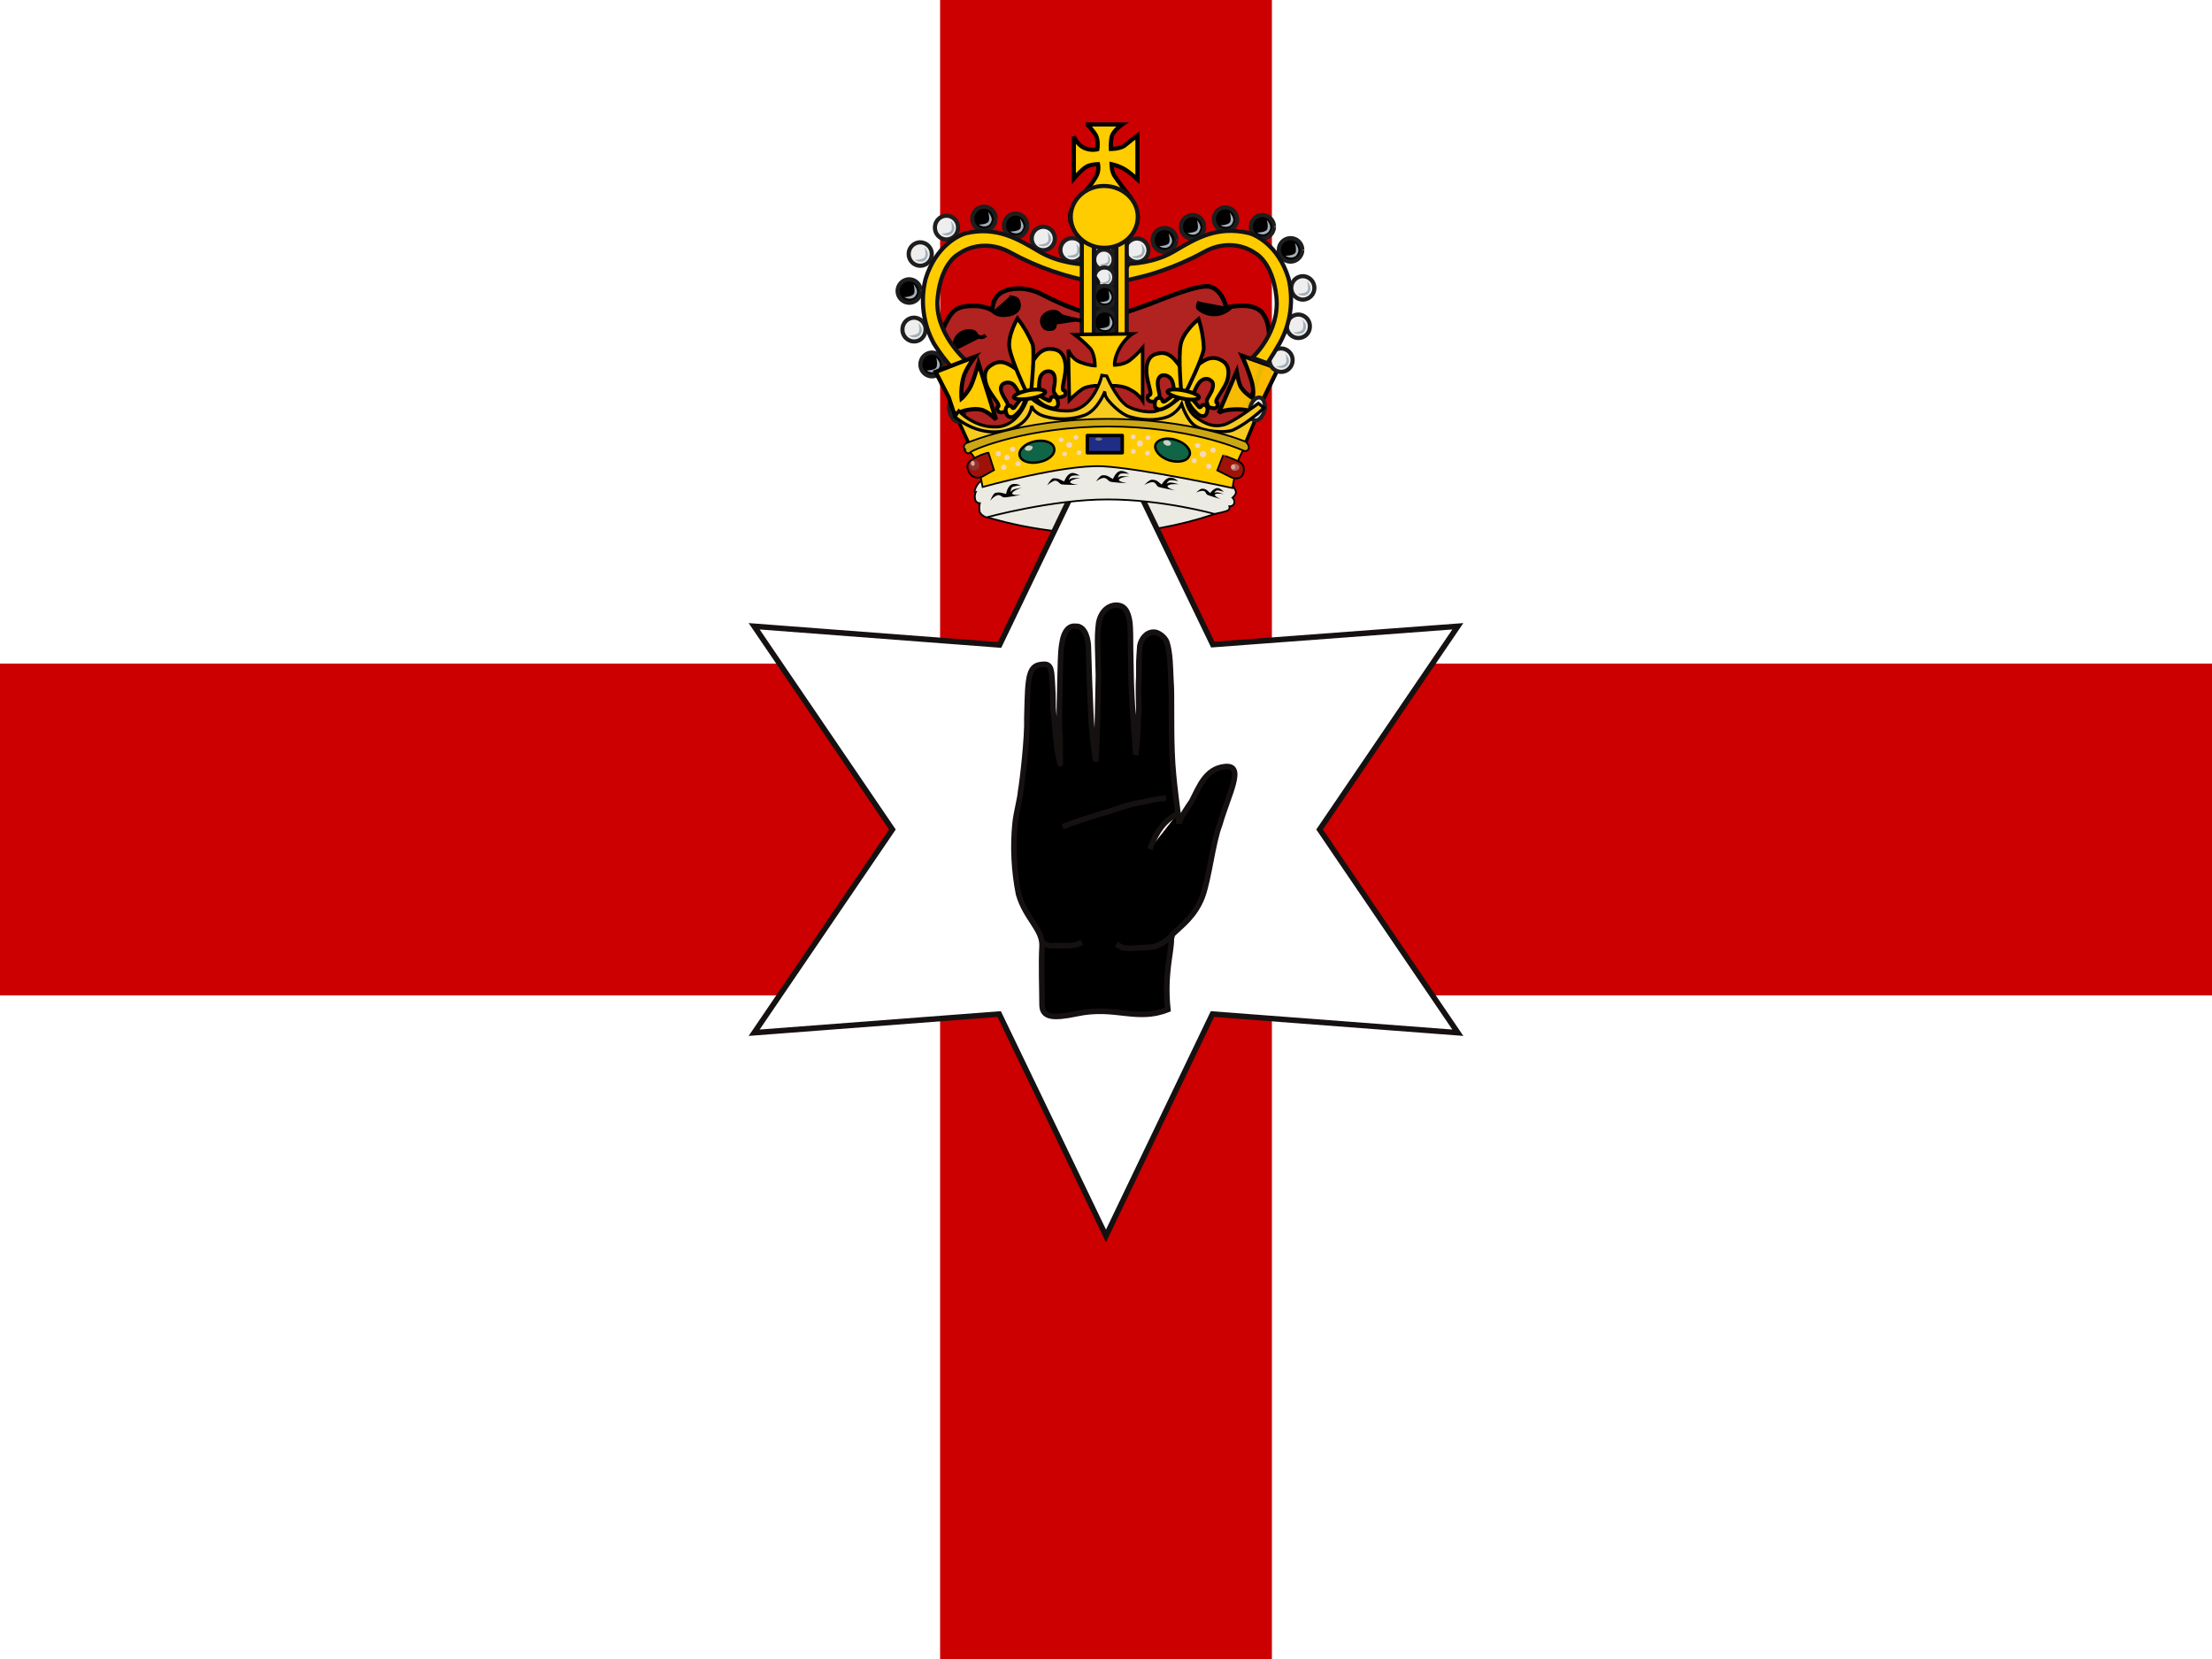 <svg id="flag-icons-gb-nir" viewBox="0 0 640 480" xmlns="http://www.w3.org/2000/svg">
  <rect x="0" y="0" width="640" height="480" fill="#808080" stroke="none"/>
  <g clip-path="url(#clip0_10_11398)">
    <path d="M0 0H640V480H0V0Z" fill="white" />
    <path d="M640 192H0V288H640V192Z" fill="#CC0000" />
    <path d="M368 480V0H272V480H368Z" fill="#CC0000" />
    <path fill-rule="evenodd" clip-rule="evenodd"
      d="M355.2 146.6C358.2 141.8 356.4 138.6 351.8 137.7C351.8 137.7 336.9 142.5 320.8 143C304.8 143.5 285.8 139 285.8 139C282.3 141.1 283.1 146.2 284.8 149.4C284.8 149.4 301.6 155 320.8 154.4C331.039 153.965 341.169 152.114 350.9 148.9C354.6 147.7 355.2 146.7 355.2 146.6Z"
      fill="#EBEAE3" stroke="black" stroke-width="0.5" />
    <path
      d="M320 357.6L289.1 293.4L218.2 298.8L258.2 240L218.2 181.2L289.2 186.6L320 122.5L350.9 186.5L421.8 181.2L381.8 240L421.8 298.8L350.8 293.4L320 357.6Z"
      fill="white" stroke="#161111" stroke-width="1.6" />
    <path fill-rule="evenodd" clip-rule="evenodd"
      d="M319.5 122.2C358.3 128.6 356.9 130.4 356.9 130.4L367 100.2C367 100.2 368.1 94.2 365.3 90.6C362.5 87 354.8 89 354.8 89C354.8 89 353.8 84.1 350.3 83C346.9 81.8 334.3 87.5 330.3 88.8C326.3 90.1 324.3 91.3 318.8 91.2C313.3 91.2 303.4 86.2 301.5 85.2C299.8 84.3 297.1 83.4 294.6 83.5C292.2 83.5 289.6 84.2 288.3 85.9C287.1 87.6 287.1 89.8 287.1 89.8C287.1 89.8 285.1 88.5 281.9 88.5C278.7 88.5 276.9 88.9 275.4 90.6C273.9 92.3 272 97.1 272 97.1L275.6 105.3L275.8 116.6L283.3 128.6L319.5 122.2Z"
      fill="#B02320" stroke="black" stroke-width="1.3" />
    <path fill-rule="evenodd" clip-rule="evenodd"
      d="M355.7 139.3C355.7 139.3 357.7 141.6 357.6 142.5C357.5 143.3 356.6 144 356.6 144C356.6 144 357.3 144.6 357.1 145.5C357 146.5 355.7 146.5 355.7 146.5C355.7 146.5 356 147.3 355.2 147.7C354.5 148.1 351.4 148.7 351.4 148.7C351.4 148.7 336.4 144.5 320.4 144.5C304.4 144.5 285.4 149.7 285.4 149.7C285.4 149.7 283.4 149 283.4 147.7C283.2 146.5 283.5 145.6 283.5 145.6C283.5 145.6 282.5 145.6 282.2 144.7C281.8 143.4 282.3 142.4 282.3 142.4C282.3 142.4 281.6 142.6 282.4 140.9C283 139.6 283.9 139.2 283.9 139.2C283.9 139.2 300.7 133.2 319.9 133.1C339 133.1 355.7 139.1 355.7 139.3Z"
      fill="#EBEAE3" stroke="black" stroke-width="0.5" />
    <path
      d="M276.2 101.5C276.2 101.5 275.6 99.3 277 97.4C277.547 96.716 278.291 96.215 279.131 95.964C279.971 95.714 280.867 95.727 281.7 96C282.5 96.4 282.4 97.3 283.4 97.5C284.4 97.8 285.2 97 285.2 97"
      stroke="black" stroke-width="1.1" />
    <path fill-rule="evenodd" clip-rule="evenodd"
      d="M369.8 106.6L364 118.6L361.7 119C361.7 119 360.3 118.2 356.3 118.5C353.5 118.7 352.6 119.5 352.6 119.5L357.8 107.5C357.8 107.5 358.2 110 358.8 111.5C359.6 113.5 362.5 115.2 362.5 115.2C362.5 115.2 362.9 112.9 362.1 110.2C361.338 107.704 360.403 105.265 359.3 102.9L369.8 106.6Z"
      fill="#FFCC00" fill-opacity="0.9" stroke="black" stroke-width="1.2" />
    <path d="M316.5 69.2H323V96.9H316.5V69.2Z" fill="#121116" stroke="#121116" stroke-width="1.2"
      stroke-linejoin="round" />
    <path fill-rule="evenodd" clip-rule="evenodd"
      d="M276.6 120.2L280.7 129.2C280.7 129.2 298.6 122.2 319.6 122.4C351.1 122.6 360.1 128.9 360.1 128.9L364.7 117.8L361.2 119.8L357.6 122.1L353.6 123.6L348.6 123.3L344.2 120.1L342 115.4L338.3 118.8L331.7 120.2L325.3 118.6L319.7 111.5C319.7 111.5 315.5 119.4 310.1 119.9C302.4 120.5 298 116.2 298 116.2C298 116.2 295.1 122.6 290.4 123.7C282.9 125.6 276.7 120.2 276.6 120.2Z"
      fill="#F6CA1F" stroke="black" />
    <path
      d="M348.4 65.7C348.4 67.5 347 69.1 345.1 69.1C344.653 69.1 344.211 69.012 343.799 68.841C343.386 68.67 343.011 68.42 342.696 68.104C342.38 67.788 342.13 67.414 341.959 67.001C341.788 66.589 341.7 66.146 341.7 65.7C341.687 65.245 341.765 64.792 341.929 64.368C342.094 63.944 342.343 63.557 342.66 63.231C342.977 62.904 343.356 62.645 343.775 62.468C344.194 62.291 344.645 62.2 345.1 62.2C345.984 62.226 346.824 62.596 347.44 63.23C348.056 63.865 348.4 64.715 348.4 65.6"
      fill="#EEEEEE" />
    <path
      d="M348.4 65.7C348.4 67.5 347 69.1 345.1 69.1C344.653 69.1 344.211 69.012 343.799 68.841C343.386 68.67 343.011 68.42 342.696 68.104C342.38 67.788 342.13 67.414 341.959 67.001C341.788 66.589 341.7 66.146 341.7 65.7C341.687 65.245 341.765 64.792 341.929 64.368C342.094 63.944 342.343 63.557 342.66 63.231C342.977 62.904 343.356 62.645 343.775 62.468C344.194 62.291 344.645 62.2 345.1 62.2C345.984 62.226 346.824 62.596 347.44 63.23C348.056 63.865 348.4 64.715 348.4 65.6"
      stroke="#1E1E1E" stroke-width="1.2" stroke-linejoin="round" />
    <path fill-rule="evenodd" clip-rule="evenodd"
      d="M343.5 67.4C343.5 67.4 346.2 67.4 346.5 66.3C346.8 65.1 346.3 63.7 346.3 63.7C346.3 63.7 347.6 65.1 347.3 66.2C346.9 67.3 346.5 67.6 345.6 67.9C344.895 67.975 344.187 67.798 343.6 67.4H343.5Z"
      fill="#A3AFB8" />
    <path
      d="M340.3 69.5C340.3 71.3 338.8 72.9 336.9 72.9C336.454 72.9 336.011 72.812 335.599 72.641C335.186 72.47 334.812 72.22 334.496 71.904C334.18 71.588 333.93 71.214 333.759 70.801C333.588 70.389 333.5 69.947 333.5 69.5C333.486 69.037 333.567 68.575 333.738 68.144C333.909 67.714 334.167 67.322 334.494 66.994C334.822 66.667 335.214 66.409 335.644 66.238C336.075 66.067 336.537 65.986 337 66C337.885 66 338.735 66.344 339.37 66.96C340.004 67.576 340.374 68.416 340.4 69.3"
      fill="#EEEEEE" />
    <path
      d="M340.3 69.5C340.3 71.3 338.8 72.9 336.9 72.9C336.454 72.9 336.011 72.812 335.599 72.641C335.186 72.47 334.812 72.22 334.496 71.904C334.18 71.588 333.93 71.214 333.759 70.801C333.588 70.389 333.5 69.947 333.5 69.5C333.486 69.037 333.567 68.575 333.738 68.144C333.909 67.714 334.167 67.322 334.494 66.994C334.822 66.667 335.214 66.409 335.644 66.238C336.075 66.067 336.537 65.986 337 66C337.885 66 338.735 66.344 339.37 66.96C340.004 67.576 340.374 68.416 340.4 69.3"
      stroke="#1E1E1E" stroke-width="1.2" stroke-linejoin="round" />
    <path fill-rule="evenodd" clip-rule="evenodd"
      d="M335.3 71.2C335.3 71.2 338.1 71.2 338.3 70.1C338.6 69 338.1 67.5 338.1 67.5C338.1 67.5 339.4 69 339.1 70.1C338.7 71.1 338.3 71.5 337.4 71.7C336.695 71.775 335.986 71.598 335.4 71.2H335.3Z"
      fill="#A3AFB8" />
    <path
      d="M358 63.4C358 65.3 356.4 66.8 354.6 66.8C353.698 66.8 352.833 66.442 352.196 65.804C351.558 65.166 351.2 64.302 351.2 63.4C351.2 62.515 351.544 61.665 352.16 61.031C352.776 60.396 353.616 60.026 354.5 60C355.402 60 356.266 60.358 356.904 60.996C357.542 61.633 357.9 62.498 357.9 63.4"
      fill="#EEEEEE" />
    <path
      d="M358 63.4C358 65.3 356.4 66.8 354.6 66.8C353.698 66.8 352.833 66.442 352.196 65.804C351.558 65.166 351.2 64.302 351.2 63.4C351.2 62.515 351.544 61.665 352.16 61.031C352.776 60.396 353.616 60.026 354.5 60C355.402 60 356.266 60.358 356.904 60.996C357.542 61.633 357.9 62.498 357.9 63.4"
      stroke="#1E1E1E" stroke-width="1.2" stroke-linejoin="round" />
    <path fill-rule="evenodd" clip-rule="evenodd"
      d="M353 65.2C353 65.2 355.7 65.2 356 64C356.3 62.9 355.8 61.5 355.8 61.5C355.8 61.5 357.1 62.9 356.8 64C356.4 65.1 356 65.4 355.1 65.6C354.407 65.704 353.699 65.563 353.1 65.2H353Z"
      fill="#A3AFB8" />
    <path
      d="M368.6 65.6C368.6 67.4 367.1 69 365.3 69C364.398 69 363.533 68.642 362.896 68.004C362.258 67.367 361.9 66.502 361.9 65.6C361.9 64.698 362.258 63.833 362.896 63.196C363.533 62.558 364.398 62.2 365.3 62.2C366.167 62.225 366.992 62.581 367.605 63.194C368.219 63.808 368.575 64.633 368.6 65.5"
      fill="#EEEEEE" />
    <path
      d="M368.6 65.6C368.6 67.4 367.1 69 365.3 69C364.398 69 363.533 68.642 362.896 68.004C362.258 67.367 361.9 66.502 361.9 65.6C361.9 64.698 362.258 63.833 362.896 63.196C363.533 62.558 364.398 62.2 365.3 62.2C366.167 62.225 366.992 62.581 367.605 63.194C368.219 63.808 368.575 64.633 368.6 65.5"
      stroke="#1E1E1E" stroke-width="1.2" stroke-linejoin="round" />
    <path fill-rule="evenodd" clip-rule="evenodd"
      d="M363.7 67.3C363.7 67.3 366.4 67.3 366.7 66.2C367 65 366.5 63.6 366.5 63.6C366.5 63.6 367.8 65 367.5 66.2C367.1 67.2 366.7 67.5 365.8 67.8C365.062 67.9 364.314 67.722 363.7 67.3Z"
      fill="#A3AFB8" />
    <path
      d="M376.8 72.3C376.8 74.1 375.3 75.7 373.4 75.7C372.498 75.7 371.633 75.342 370.996 74.704C370.358 74.067 370 73.202 370 72.3C370 71.398 370.358 70.534 370.996 69.896C371.633 69.258 372.498 68.9 373.4 68.9C374.285 68.9 375.135 69.244 375.77 69.86C376.404 70.477 376.774 71.316 376.8 72.2"
      fill="#EEEEEE" />
    <path
      d="M376.8 72.3C376.8 74.1 375.3 75.7 373.4 75.7C372.498 75.7 371.633 75.342 370.996 74.704C370.358 74.067 370 73.202 370 72.3C370 71.398 370.358 70.534 370.996 69.896C371.633 69.258 372.498 68.9 373.4 68.9C374.285 68.9 375.135 69.244 375.77 69.86C376.404 70.477 376.774 71.316 376.8 72.2"
      stroke="#1E1E1E" stroke-width="1.2" stroke-linejoin="round" />
    <path fill-rule="evenodd" clip-rule="evenodd"
      d="M371.9 74C371.9 74 374.6 74 374.9 72.9C375.1 71.8 374.7 70.3 374.7 70.3C374.7 70.3 376 71.8 375.6 72.9C375.2 73.9 374.9 74.3 373.9 74.5C373.3 74.6 372.4 74.4 371.9 74Z"
      fill="#A3AFB8" />
    <path
      d="M380.3 83.3C380.3 85.2 378.8 86.7 376.9 86.7C376.016 86.674 375.176 86.305 374.56 85.67C373.944 85.035 373.599 84.185 373.6 83.3C373.599 82.415 373.944 81.566 374.56 80.931C375.176 80.296 376.016 79.926 376.9 79.9C377.802 79.9 378.666 80.258 379.304 80.896C379.942 81.534 380.3 82.398 380.3 83.3Z"
      fill="#EEEEEE" stroke="#1E1E1E" stroke-width="1.2" stroke-linejoin="round" />
    <path fill-rule="evenodd" clip-rule="evenodd"
      d="M375.4 85C375.4 85 378.1 85 378.4 83.9C378.6 82.8 378.2 81.3 378.2 81.3C378.2 81.3 379.5 82.8 379.1 83.9C378.7 84.9 378.4 85.3 377.4 85.5C376.695 85.575 375.987 85.398 375.4 85Z"
      fill="#A3AFB8" />
    <path
      d="M379 94.4C379 96.4 377.5 97.8 375.6 97.8C374.733 97.775 373.908 97.419 373.294 96.806C372.681 96.192 372.325 95.367 372.3 94.5C372.287 94.053 372.361 93.609 372.52 93.191C372.679 92.773 372.918 92.391 373.225 92.066C373.531 91.741 373.899 91.48 374.306 91.297C374.714 91.114 375.153 91.013 375.6 91C376.502 91 377.366 91.358 378.004 91.996C378.642 92.633 379 93.498 379 94.4Z"
      fill="#EEEEEE" stroke="#1E1E1E" stroke-width="1.2" stroke-linejoin="round" />
    <path fill-rule="evenodd" clip-rule="evenodd"
      d="M374 96.2C374 96.2 376.8 96.2 377 95C377.3 94 376.9 92.5 376.9 92.5C376.9 92.5 378.2 93.9 377.8 95C377.4 96.1 377.1 96.4 376.1 96.6C375.407 96.704 374.699 96.563 374.1 96.2H374Z"
      fill="#A3AFB8" />
    <path
      d="M374 104.2C374 106.1 372.5 107.6 370.7 107.6C369.798 107.6 368.933 107.242 368.296 106.604C367.658 105.967 367.3 105.102 367.3 104.2C367.3 103.298 367.658 102.434 368.296 101.796C368.933 101.158 369.798 100.8 370.7 100.8C371.584 100.826 372.423 101.196 373.04 101.831C373.656 102.465 374 103.315 374 104.2Z"
      fill="#EEEEEE" stroke="#1E1E1E" stroke-width="1.2" stroke-linejoin="round" />
    <path fill-rule="evenodd" clip-rule="evenodd"
      d="M369.1 106C369.1 106 371.8 106 372.1 104.8C372.4 103.8 371.9 102.3 371.9 102.3C371.9 102.3 373.2 103.7 372.9 104.8C372.5 105.9 372.1 106.2 371.2 106.4C370.507 106.504 369.799 106.363 369.2 106H369.1Z"
      fill="#A3AFB8" />
    <path
      d="M332.3 72.4C332.3 74.3 330.8 75.8 329 75.8C328.098 75.8 327.233 75.442 326.596 74.804C325.958 74.166 325.6 73.302 325.6 72.4C325.599 71.515 325.944 70.665 326.56 70.031C327.176 69.396 328.016 69.026 328.9 69C329.802 69 330.666 69.358 331.304 69.996C331.942 70.633 332.3 71.498 332.3 72.4Z"
      fill="#EEEEEE" stroke="#1E1E1E" stroke-width="1.2" stroke-linejoin="round" />
    <path fill-rule="evenodd" clip-rule="evenodd"
      d="M327.4 74.2C327.4 74.2 330.1 74.2 330.4 73C330.7 71.9 330.2 70.5 330.2 70.5C330.2 70.5 331.5 71.9 331.2 73C330.8 74.1 330.4 74.4 329.5 74.6C328.8 74.8 327.9 74.6 327.4 74.2Z"
      fill="#A3AFB8" />
    <path
      d="M322.1 71.5C322.113 71.876 322.051 72.251 321.916 72.602C321.781 72.954 321.577 73.274 321.316 73.545C321.055 73.816 320.741 74.031 320.395 74.178C320.049 74.325 319.676 74.4 319.3 74.4C318.924 74.4 318.551 74.325 318.205 74.178C317.858 74.031 317.545 73.816 317.284 73.545C317.022 73.274 316.818 72.954 316.684 72.602C316.549 72.251 316.486 71.876 316.5 71.5C316.5 70.757 316.795 70.045 317.32 69.52C317.845 68.995 318.557 68.7 319.3 68.7C320.042 68.7 320.755 68.995 321.28 69.52C321.805 70.045 322.1 70.757 322.1 71.5Z"
      fill="#EEEEEE" stroke="#1E1E1E" stroke-width="1.2" stroke-linejoin="round" />
    <path fill-rule="evenodd" clip-rule="evenodd"
      d="M318 73C318 73 320.3 73 320.5 72C320.8 71.1 320.4 70 320.4 70C320.4 70 321.4 71.1 321.2 72C320.8 73 320.5 73.2 319.8 73.4C319.171 73.501 318.527 73.358 318 73Z"
      fill="#A3AFB8" />
    <path
      d="M322.2 75C322.227 75.384 322.175 75.77 322.047 76.133C321.919 76.496 321.717 76.829 321.454 77.111C321.191 77.392 320.873 77.616 320.52 77.769C320.166 77.922 319.785 78.001 319.4 78C319.015 78.001 318.634 77.922 318.28 77.769C317.927 77.616 317.609 77.392 317.346 77.111C317.083 76.829 316.881 76.496 316.753 76.133C316.624 75.77 316.572 75.384 316.6 75C316.6 74.632 316.672 74.268 316.813 73.928C316.954 73.589 317.16 73.28 317.42 73.02C317.68 72.76 317.989 72.554 318.328 72.413C318.668 72.272 319.032 72.2 319.4 72.2C320.143 72.2 320.855 72.495 321.38 73.02C321.905 73.545 322.2 74.257 322.2 75Z"
      fill="#EEEEEE" stroke="#1E1E1E" stroke-width="1.2" stroke-linejoin="round" />
    <path fill-rule="evenodd" clip-rule="evenodd"
      d="M318 76.5C318 76.5 320.3 76.5 320.6 75.5C320.8 74.7 320.4 73.5 320.4 73.5C320.4 73.5 321.4 74.7 321.2 75.5C320.9 76.5 320.6 76.7 319.8 76.9C319.204 76.975 318.6 76.833 318.1 76.5H318Z"
      fill="#A3AFB8" />
    <path
      d="M322.4 80.3C322.4 81.043 322.105 81.755 321.58 82.28C321.055 82.805 320.342 83.1 319.6 83.1C319.224 83.114 318.849 83.051 318.498 82.916C318.146 82.782 317.826 82.578 317.555 82.316C317.284 82.055 317.069 81.742 316.922 81.395C316.775 81.049 316.7 80.676 316.7 80.3C316.686 79.915 316.751 79.532 316.892 79.174C317.033 78.816 317.246 78.49 317.518 78.218C317.79 77.946 318.116 77.733 318.474 77.592C318.832 77.451 319.215 77.386 319.6 77.4C319.976 77.4 320.349 77.475 320.695 77.622C321.041 77.769 321.355 77.984 321.616 78.255C321.877 78.526 322.081 78.847 322.216 79.198C322.351 79.549 322.413 79.924 322.4 80.3Z"
      fill="#EEEEEE" stroke="#1E1E1E" stroke-width="1.2" stroke-linejoin="round" />
    <path fill-rule="evenodd" clip-rule="evenodd"
      d="M318.3 81.8C318.3 81.8 320.5 81.8 320.8 80.8C321 79.8 320.6 78.7 320.6 78.7C320.6 78.7 321.6 79.9 321.4 80.7C321.1 81.7 320.8 82 320 82.1C319.416 82.205 318.813 82.099 318.3 81.8Z"
      fill="#A3AFB8" />
    <path
      d="M322.7 85.8C322.713 86.202 322.646 86.603 322.501 86.979C322.356 87.354 322.137 87.697 321.857 87.986C321.577 88.275 321.242 88.505 320.872 88.662C320.501 88.819 320.102 88.9 319.7 88.9C319.298 88.913 318.897 88.846 318.521 88.701C318.146 88.556 317.803 88.337 317.514 88.057C317.224 87.778 316.994 87.442 316.837 87.072C316.68 86.701 316.6 86.302 316.6 85.9C316.573 85.49 316.63 85.078 316.768 84.69C316.907 84.303 317.123 83.948 317.405 83.648C317.686 83.348 318.026 83.109 318.404 82.946C318.781 82.783 319.189 82.699 319.6 82.7C320.002 82.7 320.401 82.781 320.772 82.938C321.142 83.094 321.477 83.324 321.757 83.614C322.037 83.903 322.256 84.246 322.401 84.621C322.546 84.997 322.613 85.398 322.6 85.8"
      fill="#EEEEEE" />
    <path
      d="M322.7 85.8C322.713 86.202 322.646 86.603 322.501 86.979C322.356 87.354 322.137 87.697 321.857 87.986C321.577 88.275 321.242 88.505 320.872 88.662C320.501 88.819 320.102 88.9 319.7 88.9C319.298 88.913 318.897 88.846 318.521 88.701C318.146 88.556 317.803 88.337 317.514 88.057C317.224 87.778 316.994 87.442 316.837 87.072C316.68 86.701 316.6 86.302 316.6 85.9C316.573 85.49 316.63 85.078 316.768 84.69C316.907 84.303 317.123 83.948 317.405 83.648C317.686 83.348 318.026 83.109 318.404 82.946C318.781 82.783 319.189 82.699 319.6 82.7C320.002 82.7 320.401 82.781 320.772 82.938C321.142 83.094 321.477 83.324 321.757 83.614C322.037 83.903 322.256 84.246 322.401 84.621C322.546 84.997 322.613 85.398 322.6 85.8"
      stroke="#1E1E1E" stroke-width="1.2" stroke-linejoin="round" />
    <path fill-rule="evenodd" clip-rule="evenodd"
      d="M318.2 87.4C318.2 87.4 320.7 87.4 320.9 86.4C321.1 85.4 320.7 84.1 320.7 84.1C320.7 84.1 321.9 85.4 321.6 86.4C321.2 87.4 320.9 87.6 320.1 87.8C319.439 87.917 318.758 87.773 318.2 87.4Z"
      fill="#A3AFB8" />
    <path
      d="M323 93.3C323 95.1 321.5 96.7 319.6 96.7C318.716 96.674 317.876 96.304 317.26 95.669C316.644 95.035 316.299 94.185 316.3 93.3C316.287 92.853 316.361 92.409 316.52 91.991C316.679 91.573 316.918 91.191 317.225 90.866C317.531 90.541 317.899 90.28 318.306 90.097C318.714 89.914 319.153 89.813 319.6 89.8C320.502 89.8 321.366 90.158 322.004 90.796C322.642 91.433 323 92.298 323 93.2"
      fill="#EEEEEE" />
    <path
      d="M323 93.3C323 95.1 321.5 96.7 319.6 96.7C318.716 96.674 317.876 96.304 317.26 95.669C316.644 95.035 316.299 94.185 316.3 93.3C316.287 92.853 316.361 92.409 316.52 91.991C316.679 91.573 316.918 91.191 317.225 90.866C317.531 90.541 317.899 90.28 318.306 90.097C318.714 89.914 319.153 89.813 319.6 89.8C320.502 89.8 321.366 90.158 322.004 90.796C322.642 91.433 323 92.298 323 93.2"
      stroke="#1E1E1E" stroke-width="1.2" stroke-linejoin="round" />
    <path fill-rule="evenodd" clip-rule="evenodd"
      d="M318 95C318 95 320.8 95 321 93.9C321.3 92.8 320.9 91.3 320.9 91.3C320.9 91.3 322.2 92.8 321.8 93.9C321.4 94.9 321.1 95.3 320.1 95.5C319.395 95.575 318.687 95.398 318.1 95H318Z"
      fill="#A3AFB8" />
    <path
      d="M322.7 108.5C322.7 110.3 321.3 111.7 319.5 111.7C318.651 111.7 317.837 111.363 317.237 110.763C316.637 110.163 316.3 109.349 316.3 108.5C316.3 106.8 317.7 105.3 319.5 105.3C320.349 105.3 321.162 105.637 321.763 106.237C322.363 106.837 322.7 107.651 322.7 108.5Z"
      fill="#EEEEEE" stroke="#1E1E1E" stroke-width="1.2" stroke-linejoin="round" />
    <path fill-rule="evenodd" clip-rule="evenodd"
      d="M318 110.2C318 110.2 320.6 110.2 320.8 109.1C321.1 108.1 320.7 106.7 320.7 106.7C320.7 106.7 321.9 108 321.5 109.1C321.2 110.1 320.8 110.4 320 110.6C319.4 110.7 318.5 110.5 318 110.2Z"
      fill="#A3AFB8" />
    <path
      d="M313.6 72.3C313.6 74.2 312 75.7 310.2 75.7C309.298 75.7 308.433 75.342 307.796 74.704C307.158 74.067 306.8 73.202 306.8 72.3C306.8 71.398 307.158 70.534 307.796 69.896C308.433 69.258 309.298 68.9 310.2 68.9C311.102 68.9 311.966 69.258 312.604 69.896C313.242 70.534 313.6 71.398 313.6 72.3Z"
      fill="#EEEEEE" stroke="#1E1E1E" stroke-width="1.2" stroke-linejoin="round" />
    <path fill-rule="evenodd" clip-rule="evenodd"
      d="M308.6 74C308.6 74 311.3 74 311.6 73C311.9 71.8 311.4 70.4 311.4 70.4C311.4 70.4 312.7 71.8 312.4 72.9C312 74 311.6 74.3 310.7 74.5C310.007 74.605 309.299 74.463 308.7 74.1L308.6 74Z"
      fill="#A3AFB8" />
    <path
      d="M305.2 69C305.2 70.9 303.7 72.4 301.8 72.4C300.916 72.374 300.076 72.004 299.46 71.37C298.844 70.735 298.5 69.885 298.5 69C298.5 68.115 298.844 67.265 299.46 66.631C300.076 65.996 300.916 65.626 301.8 65.6C302.702 65.6 303.567 65.958 304.204 66.596C304.842 67.234 305.2 68.098 305.2 69Z"
      fill="#EEEEEE" stroke="#1E1E1E" stroke-width="1.2" stroke-linejoin="round" />
    <path fill-rule="evenodd" clip-rule="evenodd"
      d="M300.3 70.8C300.3 70.8 303 70.8 303.3 69.6C303.5 68.6 303.1 67.1 303.1 67.1C303.1 67.1 304.4 68.5 304.1 69.6C303.6 70.7 303.3 71 302.3 71.2C301.7 71.4 300.8 71.2 300.3 70.8Z"
      fill="#A3AFB8" />
    <path
      d="M297.2 65.3C297.2 67.1 295.7 68.7 293.9 68.7C292.998 68.7 292.134 68.342 291.496 67.704C290.858 67.067 290.5 66.202 290.5 65.3C290.487 64.853 290.562 64.409 290.72 63.991C290.879 63.574 291.118 63.191 291.425 62.866C291.731 62.541 292.099 62.28 292.506 62.097C292.914 61.914 293.353 61.813 293.8 61.8C294.702 61.8 295.567 62.158 296.204 62.796C296.842 63.434 297.2 64.298 297.2 65.2"
      fill="#EEEEEE" />
    <path
      d="M297.2 65.3C297.2 67.1 295.7 68.7 293.9 68.7C292.998 68.7 292.134 68.342 291.496 67.704C290.858 67.067 290.5 66.202 290.5 65.3C290.487 64.853 290.562 64.409 290.72 63.991C290.879 63.574 291.118 63.191 291.425 62.866C291.731 62.541 292.099 62.28 292.506 62.097C292.914 61.914 293.353 61.813 293.8 61.8C294.702 61.8 295.567 62.158 296.204 62.796C296.842 63.434 297.2 64.298 297.2 65.2"
      stroke="#1E1E1E" stroke-width="1.2" stroke-linejoin="round" />
    <path fill-rule="evenodd" clip-rule="evenodd"
      d="M292.3 67C292.3 67 295 67 295.3 65.9C295.6 64.8 295.1 63.3 295.1 63.3C295.1 63.3 296.4 64.8 296.1 65.9C295.7 66.9 295.3 67.3 294.4 67.5C293.662 67.6 292.914 67.421 292.3 67Z"
      fill="#A3AFB8" />
    <path
      d="M288 63.3C288 65.2 286.6 66.7 284.7 66.7C283.798 66.7 282.933 66.342 282.296 65.704C281.658 65.067 281.3 64.202 281.3 63.3C281.286 62.845 281.364 62.392 281.529 61.968C281.694 61.544 281.943 61.157 282.26 60.831C282.577 60.505 282.956 60.245 283.375 60.068C283.794 59.891 284.245 59.8 284.7 59.8C285.602 59.8 286.466 60.158 287.104 60.796C287.742 61.434 288.1 62.298 288.1 63.2"
      fill="#EEEEEE" />
    <path
      d="M288 63.3C288 65.2 286.6 66.7 284.7 66.7C283.798 66.7 282.933 66.342 282.296 65.704C281.658 65.067 281.3 64.202 281.3 63.3C281.286 62.845 281.364 62.392 281.529 61.968C281.694 61.544 281.943 61.157 282.26 60.831C282.577 60.505 282.956 60.245 283.375 60.068C283.794 59.891 284.245 59.8 284.7 59.8C285.602 59.8 286.466 60.158 287.104 60.796C287.742 61.434 288.1 62.298 288.1 63.2"
      stroke="#1E1E1E" stroke-width="1.2" stroke-linejoin="round" />
    <path fill-rule="evenodd" clip-rule="evenodd"
      d="M283.1 65C283.1 65 285.8 65 286.1 63.9C286.4 62.8 285.9 61.3 285.9 61.3C285.9 61.3 287.2 62.8 286.9 63.9C286.5 64.9 286.1 65.3 285.2 65.5C284.495 65.575 283.787 65.398 283.2 65H283.1Z"
      fill="#A3AFB8" />
    <path
      d="M277.2 65.8C277.2 67.8 275.7 69.2 273.9 69.3C272.998 69.3 272.133 68.942 271.496 68.304C270.858 67.667 270.5 66.802 270.5 65.9C270.487 65.445 270.565 64.992 270.73 64.568C270.894 64.144 271.143 63.758 271.46 63.431C271.777 63.105 272.156 62.845 272.575 62.668C272.995 62.491 273.445 62.4 273.9 62.4C274.784 62.426 275.624 62.796 276.24 63.431C276.856 64.066 277.2 64.915 277.2 65.8Z"
      fill="#EEEEEE" stroke="#1E1E1E" stroke-width="1.2" stroke-linejoin="round" />
    <path fill-rule="evenodd" clip-rule="evenodd"
      d="M272.3 67.6C272.3 67.6 275 67.6 275.3 66.5C275.6 65.3 275.1 63.9 275.1 63.9C275.1 63.9 276.4 65.3 276.1 66.4C275.7 67.5 275.3 67.8 274.4 68.1C273.695 68.175 272.986 67.998 272.4 67.6H272.3Z"
      fill="#A3AFB8" />
    <path
      d="M269.6 73.5C269.6 75.4 268.1 76.9 266.2 76.9C265.316 76.874 264.476 76.504 263.86 75.87C263.244 75.235 262.9 74.385 262.9 73.5C262.9 72.615 263.244 71.765 263.86 71.131C264.476 70.496 265.316 70.126 266.2 70.1C267.102 70.1 267.966 70.458 268.604 71.096C269.242 71.734 269.6 72.598 269.6 73.5Z"
      fill="#EEEEEE" stroke="#1E1E1E" stroke-width="1.2" stroke-linejoin="round" />
    <path fill-rule="evenodd" clip-rule="evenodd"
      d="M264.7 75.2C264.7 75.2 267.4 75.2 267.7 74.1C267.9 73 267.5 71.5 267.5 71.5C267.5 71.5 268.8 73 268.4 74.1C268 75.1 267.7 75.5 266.7 75.7C265.995 75.775 265.287 75.598 264.7 75.2Z"
      fill="#A3AFB8" />
    <path
      d="M266.4 84.2C266.4 86.1 264.9 87.6 263.1 87.6C262.198 87.6 261.333 87.242 260.696 86.604C260.058 85.967 259.7 85.102 259.7 84.2C259.7 83.315 260.044 82.465 260.66 81.831C261.276 81.196 262.116 80.826 263 80.8C263.885 80.8 264.735 81.144 265.369 81.76C266.004 82.376 266.374 83.216 266.4 84.1"
      fill="#EEEEEE" />
    <path
      d="M266.4 84.2C266.4 86.1 264.9 87.6 263.1 87.6C262.198 87.6 261.333 87.242 260.696 86.604C260.058 85.967 259.7 85.102 259.7 84.2C259.7 83.315 260.044 82.465 260.66 81.831C261.276 81.196 262.116 80.826 263 80.8C263.885 80.8 264.735 81.144 265.369 81.76C266.004 82.376 266.374 83.216 266.4 84.1"
      stroke="#1E1E1E" stroke-width="1.2" stroke-linejoin="round" />
    <path fill-rule="evenodd" clip-rule="evenodd"
      d="M261.5 86C261.5 86 264.2 85.9 264.5 84.8C264.8 83.7 264.3 82.2 264.3 82.2C264.3 82.2 265.6 83.7 265.3 84.8C264.9 85.8 264.5 86.2 263.6 86.4C262.862 86.5 262.114 86.321 261.5 85.9V86Z"
      fill="#A3AFB8" />
    <path
      d="M267.8 95.3C267.8 97.3 266.3 98.8 264.5 98.8C263.598 98.8 262.733 98.442 262.096 97.804C261.458 97.167 261.1 96.302 261.1 95.4C261.087 94.954 261.161 94.509 261.32 94.091C261.479 93.674 261.718 93.291 262.025 92.966C262.331 92.641 262.699 92.38 263.106 92.197C263.514 92.014 263.953 91.913 264.4 91.9C265.302 91.9 266.166 92.258 266.804 92.896C267.442 93.534 267.8 94.398 267.8 95.3Z"
      fill="#EEEEEE" stroke="#1E1E1E" stroke-width="1.2" stroke-linejoin="round" />
    <path fill-rule="evenodd" clip-rule="evenodd"
      d="M262.9 97.1C262.9 97.1 265.6 97.1 265.9 95.9C266.2 94.9 265.7 93.4 265.7 93.4C265.7 93.4 267 94.8 266.7 95.9C266.3 97 265.9 97.3 265 97.6C264.295 97.675 263.587 97.498 263 97.1H262.9Z"
      fill="#A3AFB8" />
    <path
      d="M273 105.5C273 107.3 271.5 108.9 269.6 108.9C268.716 108.874 267.876 108.504 267.26 107.869C266.644 107.235 266.299 106.385 266.3 105.5C266.287 105.053 266.361 104.609 266.52 104.191C266.679 103.773 266.918 103.391 267.225 103.066C267.531 102.741 267.899 102.48 268.306 102.297C268.714 102.114 269.153 102.013 269.6 102C270.046 102 270.488 102.088 270.901 102.259C271.313 102.43 271.688 102.68 272.004 102.996C272.32 103.312 272.57 103.686 272.741 104.099C272.912 104.511 273 104.954 273 105.4"
      fill="#EEEEEE" />
    <path
      d="M273 105.5C273 107.3 271.5 108.9 269.6 108.9C268.716 108.874 267.876 108.504 267.26 107.869C266.644 107.235 266.299 106.385 266.3 105.5C266.287 105.053 266.361 104.609 266.52 104.191C266.679 103.773 266.918 103.391 267.225 103.066C267.531 102.741 267.899 102.48 268.306 102.297C268.714 102.114 269.153 102.013 269.6 102C270.046 102 270.488 102.088 270.901 102.259C271.313 102.43 271.688 102.68 272.004 102.996C272.32 103.312 272.57 103.686 272.741 104.099C272.912 104.511 273 104.954 273 105.4"
      stroke="#1E1E1E" stroke-width="1.2" stroke-linejoin="round" />
    <path fill-rule="evenodd" clip-rule="evenodd"
      d="M268 107.2C268 107.2 270.8 107.2 271 106.1C271.3 105 270.9 103.5 270.9 103.5C270.9 103.5 272.2 104.9 271.9 106C271.4 107.1 271.1 107.4 270.2 107.7C269.462 107.8 268.714 107.621 268.1 107.2H268Z"
      fill="#A3AFB8" />
    <path
      d="M278.853 118.181C279.084 119.04 279.093 119.922 278.878 120.637C278.664 121.351 278.244 121.839 277.708 121.997C277.164 122.143 276.549 121.938 275.999 121.427C275.449 120.916 275.01 120.141 274.777 119.273C274.547 118.413 274.538 117.531 274.752 116.817C274.966 116.103 275.386 115.614 275.922 115.456C276.467 115.31 277.081 115.515 277.631 116.026C278.181 116.537 278.62 117.312 278.853 118.181Z"
      fill="#EEEEEE" stroke="#1E1E1E" stroke-width="1.157" stroke-linejoin="round" />
    <path fill-rule="evenodd" clip-rule="evenodd"
      d="M276.3 120.7C276.3 120.7 277.9 120.2 277.8 119.1C277.8 118 277.1 116.7 277.1 116.7C277.1 116.7 278.2 117.8 278.3 119C278.3 120 278.2 120.4 277.7 120.8C277.4 121 276.7 121 276.3 120.7Z"
      fill="#A3AFB8" />
    <path
      d="M365.825 118.832C365.612 119.697 365.194 120.474 364.661 120.996C364.129 121.518 363.525 121.743 362.98 121.622C362.432 121.487 361.993 121.011 361.758 120.298C361.523 119.585 361.513 118.694 361.728 117.821C361.941 116.957 362.359 116.18 362.892 115.658C363.424 115.136 364.028 114.911 364.573 115.032C365.121 115.167 365.56 115.643 365.795 116.356C366.029 117.069 366.04 117.96 365.825 118.832Z"
      fill="#EEEEEE" stroke="#1E1E1E" stroke-width="1.157" stroke-linejoin="round" />
    <path fill-rule="evenodd" clip-rule="evenodd"
      d="M362.3 119.8C362.3 119.8 364 120.2 364.4 119.1C364.9 118.1 364.9 116.6 364.9 116.6C364.9 116.6 365.4 118.2 364.9 119.2C364.4 120.2 364.1 120.5 363.5 120.5C363.1 120.6 362.5 120.2 362.3 119.8Z"
      fill="#A3AFB8" />
    <path fill-rule="evenodd" clip-rule="evenodd"
      d="M316.7 53.8L317 59.5C317 59.5 310.2 60.1 310 60.7C308.6 63.7 311.5 67.7 311.5 67.7C311.5 67.7 313.8 65.9 319.5 65.9C325 65.9 327.8 67.3 327.8 67.3C327.8 67.3 329.2 65 329.2 63.3C329.2 61.6 328.6 59.9 328.6 59.9L325 59.5H322.5L322.3 53.7L316.7 53.8Z"
      fill="#B3A192" stroke="black" stroke-width="1.2" />
    <path
      d="M326.4 62.6C326.4 63.3 325.8 63.8 325.2 63.8C324.5 63.8 323.9 63.3 323.9 62.7C323.9 62 324.5 61.5 325.1 61.5C325.8 61.5 326.3 62 326.4 62.6ZM329.1 63.3C329.1 63.9 328.6 64.5 327.9 64.5C327.2 64.5 326.6 63.9 326.6 63.3C326.6 62.6 327.2 62.1 327.9 62.1C328.6 62.1 329.1 62.6 329.1 63.3ZM323.6 62.6C323.6 63.2 323 63.8 322.4 63.8C321.7 63.8 321.2 63.2 321.2 62.6C321.2 62 321.7 61.4 322.3 61.4C323 61.4 323.6 62 323.6 62.6ZM318 62.6C318 63.3 317.4 63.9 316.7 63.9C316 63.9 315.5 63.3 315.5 62.7C315.5 62 316 61.5 316.7 61.5C317.4 61.5 318 62 318 62.7M314.9 62.9C314.9 63.5 314.3 64.1 313.6 64.1C312.9 64.1 312.4 63.6 312.4 62.9C312.4 62.2 312.9 61.7 313.6 61.7C314.3 61.7 314.9 62.2 314.9 62.9ZM320.6 59.4C320.6 60 320.1 60.4 319.6 60.4C319.453 60.43 319.301 60.427 319.156 60.39C319.01 60.353 318.875 60.285 318.76 60.188C318.644 60.092 318.552 59.972 318.49 59.835C318.428 59.699 318.397 59.55 318.4 59.4C318.4 58.8 318.9 58.4 319.5 58.4C320.1 58.4 320.5 58.8 320.5 59.4M320.5 54.7C320.5 55.2 320.1 55.7 319.5 55.7C319.235 55.7 318.981 55.595 318.793 55.407C318.605 55.219 318.5 54.965 318.5 54.7C318.5 54.1 318.9 53.7 319.5 53.7C320.1 53.7 320.5 54.1 320.5 54.7ZM320.5 57.2C320.5 57.8 320.1 58.2 319.5 58.2C318.9 58.2 318.5 57.8 318.5 57.2C318.5 56.7 318.9 56.2 319.5 56.2C320.1 56.2 320.5 56.6 320.5 57.2ZM311.7 63.7C311.7 64.4 311.2 64.9 310.5 64.9C309.9 64.9 309.3 64.4 309.3 63.7C309.3 63.1 309.8 62.6 310.5 62.6C311.2 62.6 311.7 63.1 311.7 63.7Z"
      fill="#F0DDCB" />
    <path
      d="M318 62.6C318 63.3 317.4 63.9 316.7 63.9C316 63.9 315.5 63.3 315.5 62.7C315.5 62 316 61.5 316.7 61.5C317.4 61.5 318 62 318 62.7M320.6 59.4C320.6 60 320.1 60.4 319.6 60.4C319.453 60.43 319.301 60.427 319.156 60.39C319.01 60.353 318.875 60.285 318.76 60.188C318.644 60.092 318.552 59.972 318.49 59.835C318.428 59.699 318.397 59.55 318.4 59.4C318.4 58.8 318.9 58.4 319.5 58.4C320.1 58.4 320.5 58.8 320.5 59.4M326.4 62.6C326.4 63.3 325.8 63.8 325.2 63.8C324.5 63.8 323.9 63.3 323.9 62.7C323.9 62 324.5 61.5 325.1 61.5C325.8 61.5 326.3 62 326.4 62.6ZM329.1 63.3C329.1 63.9 328.6 64.5 327.9 64.5C327.2 64.5 326.6 63.9 326.6 63.3C326.6 62.6 327.2 62.1 327.9 62.1C328.6 62.1 329.1 62.6 329.1 63.3ZM323.6 62.6C323.6 63.2 323 63.8 322.4 63.8C321.7 63.8 321.2 63.2 321.2 62.6C321.2 62 321.7 61.4 322.3 61.4C323 61.4 323.6 62 323.6 62.6ZM314.9 62.9C314.9 63.5 314.3 64.1 313.6 64.1C312.9 64.1 312.4 63.6 312.4 62.9C312.4 62.2 312.9 61.7 313.6 61.7C314.3 61.7 314.9 62.2 314.9 62.9ZM320.5 54.7C320.5 55.2 320.1 55.7 319.5 55.7C319.235 55.7 318.981 55.595 318.793 55.407C318.605 55.219 318.5 54.965 318.5 54.7C318.5 54.1 318.9 53.7 319.5 53.7C320.1 53.7 320.5 54.1 320.5 54.7ZM320.5 57.2C320.5 57.8 320.1 58.2 319.5 58.2C318.9 58.2 318.5 57.8 318.5 57.2C318.5 56.7 318.9 56.2 319.5 56.2C320.1 56.2 320.5 56.6 320.5 57.2ZM311.7 63.7C311.7 64.4 311.2 64.9 310.5 64.9C309.9 64.9 309.3 64.4 309.3 63.7C309.3 63.1 309.8 62.6 310.5 62.6C311.2 62.6 311.7 63.1 311.7 63.7Z"
      stroke="#121116" stroke-width="0.6" stroke-linejoin="round" />
    <path
      d="M320.9 62.4C320.9 63.1 320.3 63.6 319.5 63.6C319.172 63.601 318.855 63.478 318.614 63.255C318.373 63.033 318.225 62.727 318.2 62.4C318.2 61.7 318.8 61.1 319.5 61.1C320.2 61.1 320.8 61.7 320.8 62.4"
      fill="#916C68" />
    <path
      d="M320.9 62.4C320.9 63.1 320.3 63.6 319.5 63.6C319.172 63.601 318.855 63.478 318.614 63.255C318.373 63.033 318.225 62.727 318.2 62.4C318.2 61.7 318.8 61.1 319.5 61.1C320.2 61.1 320.8 61.7 320.8 62.4"
      stroke="#4D3126" stroke-width="0.6" stroke-linejoin="round" />
    <path
      d="M322 45.5C322 46.146 321.751 46.767 321.303 47.233C320.856 47.699 320.245 47.974 319.6 48C319.272 48 318.946 47.935 318.643 47.81C318.34 47.684 318.064 47.5 317.832 47.268C317.6 47.035 317.416 46.76 317.29 46.457C317.165 46.153 317.1 45.828 317.1 45.5C317.086 45.163 317.141 44.827 317.261 44.513C317.38 44.197 317.562 43.91 317.796 43.667C318.029 43.424 318.31 43.231 318.62 43.099C318.93 42.968 319.263 42.9 319.6 42.9C320.263 42.9 320.899 43.163 321.368 43.632C321.837 44.101 322.1 44.737 322.1 45.4"
      fill="#EEEEEE" />
    <path
      d="M322 45.5C322 46.146 321.751 46.767 321.303 47.233C320.856 47.699 320.245 47.974 319.6 48C319.272 48 318.946 47.935 318.643 47.81C318.34 47.684 318.064 47.5 317.832 47.268C317.6 47.035 317.416 46.76 317.29 46.457C317.165 46.153 317.1 45.828 317.1 45.5C317.086 45.163 317.141 44.827 317.261 44.513C317.38 44.197 317.562 43.91 317.796 43.667C318.029 43.424 318.31 43.231 318.62 43.099C318.93 42.968 319.263 42.9 319.6 42.9C320.263 42.9 320.899 43.163 321.368 43.632C321.837 44.101 322.1 44.737 322.1 45.4"
      stroke="#1E1E1E" stroke-width="1.2" stroke-linejoin="round" />
    <path fill-rule="evenodd" clip-rule="evenodd"
      d="M318.4 46.8C318.4 46.8 320.4 46.8 320.6 45.8C320.8 45.1 320.5 44 320.5 44C320.5 44 321.5 45 321.2 45.9C320.9 46.7 320.6 46.9 320 47.1C319.448 47.208 318.875 47.101 318.4 46.8Z"
      fill="#A3AFB8" />
    <path fill-rule="evenodd" clip-rule="evenodd"
      d="M280 130.1C280 130.1 282.2 132.2 282.8 134.1C283.4 135.9 284.3 140.9 284.3 140.9C284.3 140.9 307.5 134.4 318.9 134.9C330.3 135.5 356.6 141.2 356.6 141.2L357.6 135.5C358.1 132.5 360.3 129.2 360.3 129.2C360.3 129.2 335.2 121.4 319.3 122.2C310.093 122.279 300.929 123.454 292 125.7C287.964 127.067 283.963 128.535 280 130.1Z"
      fill="#FFCC00" stroke="black" stroke-width="0.5" />
    <path fill-rule="evenodd" clip-rule="evenodd"
      d="M314.7 36H324.7C324.7 36 322.2 37.7 321.7 39.4C321.3 40.8 321.4 43.1 321.4 43.1C321.4 43.1 324.1 43.1 325.4 42.1C326.604 41.097 327.838 40.13 329.1 39.2V51.9C329.1 51.9 326.6 49.6 325.1 48.8C323.995 48.217 322.818 47.78 321.6 47.5C321.6 47.5 321.6 49.5 322.4 50.8C323.2 52.1 326.7 56.6 326.7 56.6L312.4 57.1C312.4 57.1 315.8 53.6 317.2 51C318.1 49.3 317.7 47.5 317.7 47.5C317.7 47.5 315.3 47.5 314.1 48.4C312.8 49.2 310.7 51.7 310.7 51.7V39.5C310.7 39.5 311.7 41.9 313.7 42.8C315.7 43.7 317.5 43.2 317.5 43.2C317.5 43.2 317.9 40.8 317.1 39.2C316.3 37.7 314.5 36 314.7 36.1V36Z"
      fill="#FFCC00" stroke="black" stroke-width="1.2" />
    <path fill-rule="evenodd" clip-rule="evenodd"
      d="M313.9 76.5C313.9 76.5 306.8 76.4 300.7 72.8C294.6 69.2 288.4 65.4 279.4 67.5C277.6 68 270.8 71 267.8 80.7C266.232 87.014 267.089 93.686 270.2 99.4C271.834 102.034 273.709 104.512 275.8 106.8L279.5 104.3C279.5 104.3 270.2 96.3 271.3 86.1C272.3 75.8 277.5 73.4 277.5 73.4C277.5 73.4 283.9 68.4 292.4 73.1C300.285 77.4 308.838 80.341 317.7 81.8C318.3 81.7 313.7 76.4 313.9 76.5Z"
      fill="#FFCC00" stroke="#121116" stroke-width="1.2" />
    <path fill-rule="evenodd" clip-rule="evenodd"
      d="M274.5 115L270.7 107.6L282.1 103.2C282.1 103.2 279.3 106.8 278.7 109.4C277.9 112.6 278.2 115.3 278.2 115.3C278.2 115.3 279.2 114.5 280.5 112.4C281.5 110.9 283.1 105.1 283.1 105.1L288.2 121.4C288.2 121.4 285.6 118.8 283.7 118.5C281.7 118.1 279.1 118.8 279.1 118.8L276.1 119.8L274.5 115Z"
      fill="#FFCC00" stroke="black" stroke-width="1.2" />
    <path fill-rule="evenodd" clip-rule="evenodd"
      d="M326.7 76.3C326.7 76.3 333.8 76.3 339.9 72.6C346 69 352.1 65.3 361.2 67.4C363 67.8 369.8 70.8 372.8 80.5C374.337 86.826 373.445 93.5 370.3 99.2C369.159 101.202 367.958 103.169 366.7 105.1L362.3 103.5C362.3 103.5 370.4 96.2 369.3 85.9C368.2 75.6 363.1 73.2 363.1 73.2C363.1 73.2 356.7 68.2 348.2 73C339.7 77.7 331.4 79.8 331.4 79.8C331.4 79.8 323.6 81.8 322.9 81.6C322.2 81.6 326.9 76.2 326.7 76.3Z"
      fill="#FFCC00" stroke="#121116" stroke-width="1.2" />
    <path d="M323 69.3H326V97H323V69.3ZM313 69.1H316.5V96.8H313V69.1Z" fill="#FFCC00"
      stroke="#121116" stroke-width="1.2" stroke-linejoin="round" />
    <path
      d="M329.2 62.7C329.2 67.7 324.9 71.7 319.5 71.7C314.2 71.7 309.8 67.7 309.8 62.7C309.8 57.8 314.1 53.8 319.4 53.8C324.8 53.8 329.2 57.8 329.2 62.7Z"
      fill="#FFCC00" stroke="#121116" stroke-width="1.2" stroke-linejoin="round" />
    <path fill-rule="evenodd" clip-rule="evenodd"
      d="M310.9 96.8L327.6 96.6C327.6 96.6 325.6 97.8 323.9 100.8C322.3 103.8 322.5 105.6 322.5 105.6C322.5 105.6 325 105.6 326.8 104.3C328.19 103.2 329.463 101.96 330.6 100.6V115.9C330.6 115.9 329.3 113.9 327.3 112.9C325.3 111.6 322.5 111.6 322.5 111.6H316.8C316.8 111.6 314.2 111.8 313.1 112.6C311.779 113.561 310.541 114.631 309.4 115.8L309.1 101.2C309.1 101.2 309.9 103.8 312.6 104.8C315.3 105.8 316.8 105.8 316.8 105.8C316.8 105.8 316.8 102.4 315.4 100.8C314.025 99.332 312.519 97.993 310.9 96.8Z"
      fill="#FFCC00" stroke="black" />
    <path fill-rule="evenodd" clip-rule="evenodd"
      d="M320.2 108.8C320.2 108.8 322.6 114.5 325.5 117C327.1 118.5 332.1 119.6 334.3 119C339.3 117.7 342.9 113.7 342.9 113.7C342.9 113.7 342.7 118.1 345.9 120.6C349 123 351.5 123.6 354.1 122.9C356.8 122.2 364.1 116.7 364.1 116.7L365.7 118C365.7 118 361.4 122.2 357 124.3C354.7 125.5 347.7 124.8 345.5 123C343.2 121.2 341.9 116.9 341.9 116.9C341.9 116.9 340.5 119.7 337.5 120.7C334.5 121.7 330.5 121.7 326.6 120.5C324.1 119.7 320.7 116.2 320.1 115C319.5 113.9 319.7 113.2 319.7 113.2C319.7 113.2 317.7 118.6 313.9 120.1C310.204 121.439 306.18 121.579 302.4 120.5C298.8 119.5 298.5 117.4 298.5 117.4C298.5 117.4 298.3 123.1 290.5 124.7C282.5 126.3 276.3 120.6 276.3 120.6L277.4 118.9C277.4 118.9 281.8 123.9 288.6 123.5C295.4 123 297.6 114.3 297.6 114.3C297.6 114.3 300.6 118.8 308.6 118.9C316.5 119 318.8 108.6 318.8 108.6L320.2 108.8Z"
      fill="#F6CA1F" stroke="black" stroke-width="0.9" />
    <path fill-rule="evenodd" clip-rule="evenodd"
      d="M300.6 112.1C300.6 112.1 300.6 109.4 301.3 108.5C302.1 107.4 303.3 107.3 303.9 107.5C304.6 107.7 305.3 108.3 305.2 110.3C305.1 112.2 304.5 113.1 305.2 113.9C305.7 114.6 305.8 115.1 306.9 114.9C307.9 114.7 308.5 114.4 308.2 113.4C307.9 112.4 307.7 113.4 307.5 112.6C307.3 111.7 308.5 108 308.3 105.7C308.1 103.5 307.3 101.7 305.5 101.2C303.9 100.8 302.5 100.8 301 101.9C299.6 102.9 297.7 106.4 297.7 106.4V113.9L300.7 113.7V112.1H300.6Z"
      fill="#FFCC00" stroke="black" stroke-width="1.1" />
    <path fill-rule="evenodd" clip-rule="evenodd"
      d="M295 114.1C295 114.1 293.8 111.6 293 111.1C292.586 110.821 292.099 110.671 291.6 110.671C291.101 110.671 290.613 110.821 290.2 111.1C289.6 111.6 289.2 112.5 290.1 114.2C290.9 115.9 291.8 116.6 291.5 117.5C291.3 118.4 291.5 118.9 290.4 119.2C289.3 119.5 288.7 119.3 288.5 118.2C288.3 117.2 289.1 118.2 288.9 117.2C288.8 116.4 286.1 113.5 285.4 111.3C284.7 109.2 284.8 107.2 286.2 106.1C287.5 105.1 288.7 104.5 290.5 104.9C292.3 105.3 295.4 107.8 295.4 107.8L298.4 114.6L295.6 115.6L295 114.1Z"
      fill="#FFCC00" stroke="black" stroke-width="1.1" />
    <path fill-rule="evenodd" clip-rule="evenodd"
      d="M294.4 92.1C294.4 92.1 291.4 97.1 292.1 100.9C292.8 104.7 296.7 112.9 296.7 112.9V113.9L298.9 113.7L298.4 112.6C298.4 112.6 299.4 102.8 298.8 99.7C297.678 96.982 296.199 94.426 294.4 92.1ZM299.1 114.8C299.1 114.8 300.6 116.5 302.3 117.4C304.3 118.3 305.1 118.4 305.8 117.7C306.4 117.3 306.2 115.5 305.5 115C304.9 114.5 304.1 114.8 304 115.3C303.8 116.1 303.6 116.1 303 115.7C302 115.3 300 114 300 114L299.1 114.8ZM296.8 115.2C296.8 115.2 296.2 117.4 295 118.9C293.6 120.5 292.9 120.9 292 120.6C291.3 120.5 290.7 118.8 291.1 118C291.5 117.3 292.3 117.2 292.6 117.6C293.1 118.3 293.3 118.2 293.7 117.6L295.7 114.9L296.8 115.1V115.2Z"
      fill="#FFCC00" stroke="black" stroke-width="1.1" />
    <path
      d="M302.4 113.4C302.6 114 300.6 114.9 298.1 115.3C295.6 115.7 293.5 115.6 293.3 114.9C293.3 114.3 295.2 113.4 297.7 112.9C300.2 112.5 302.3 112.7 302.4 113.4Z"
      fill="#FFCC00" stroke="black" stroke-width="1.1" stroke-linejoin="round" />
    <path fill-rule="evenodd" clip-rule="evenodd"
      d="M345.6 113.2C345.6 113.2 346.6 110.7 347.6 110.1C348.7 109.3 349.8 109.6 350.3 110.1C350.9 110.4 351.3 111.3 350.6 113.1C349.8 114.8 349 115.5 349.2 116.4C349.5 117.4 349.4 117.8 350.5 118C351.6 118.3 352.2 118.1 352.3 117C352.4 116 351.8 117 351.9 116C351.9 115.2 354.5 112.1 355.1 110C355.7 107.7 355.5 105.8 354.1 104.7C352.7 103.7 351.4 103.3 349.6 103.8C347.9 104.3 344.9 106.9 344.9 106.9L342.3 113.9L345.2 114.8L345.6 113.2Z"
      fill="#FFCC00" stroke="black" stroke-width="1.1" />
    <path fill-rule="evenodd" clip-rule="evenodd"
      d="M339.7 113.1C339.7 113.1 339.5 110.4 338.8 109.6C337.9 108.5 336.8 108.5 336.2 108.6C335.5 108.9 334.8 109.6 335 111.5C335.2 113.5 335.8 114.3 335.3 115.1C334.7 115.9 334.7 116.3 333.6 116.2C332.5 116.2 331.9 115.8 332.1 114.8C332.3 113.8 332.7 114.8 332.9 113.9C333 113.1 331.6 109.4 331.7 107.1C331.7 104.9 332.5 103.1 334.2 102.5C335.8 102 337.2 101.9 338.7 103C340.2 104 342.3 107.3 342.3 107.3L342.7 114.7H339.7V113.1Z"
      fill="#FFCC00" stroke="black" stroke-width="1.1" />
    <path fill-rule="evenodd" clip-rule="evenodd"
      d="M346.8 92.3C346.8 92.3 342.3 95.9 341.6 99.7C340.9 103.5 341.7 112.5 341.7 112.5L341.4 113.5L343.4 114.1V112.9C343.4 112.9 347.8 104.1 348.3 100.9C348.195 97.978 347.691 95.085 346.8 92.3ZM343.3 115.2C343.3 115.2 344.1 117.3 345.4 118.7C346.9 120.3 347.6 120.6 348.5 120.3C349.2 120.1 349.6 118.3 349.2 117.7C348.8 117 348 117 347.7 117.4C347.2 118.1 347 117.9 346.6 117.4C345.848 116.55 345.114 115.683 344.4 114.8L343.3 115.2ZM341 114.7C341 114.7 339.7 116.6 338 117.5C336.1 118.6 335.3 118.7 334.5 118.1C333.9 117.8 334 116 334.6 115.4C335.3 114.9 336 115.1 336.2 115.6C336.4 116.4 336.7 116.3 337.2 116L340 114L341 114.7Z"
      fill="#FFCC00" stroke="black" stroke-width="1.1" />
    <path
      d="M346.9 115C346.8 115.7 344.6 115.8 342.1 115.3C339.6 114.8 337.7 113.9 337.8 113.3C337.9 112.6 340.1 112.5 342.6 113C345.1 113.5 347 114.4 346.9 115Z"
      fill="#FFCC00" stroke="black" stroke-width="1.1" stroke-linejoin="round" />
    <path fill-rule="evenodd" clip-rule="evenodd"
      d="M279 129.9C279 129.9 279.6 131.9 280.7 130.9C281.9 129.8 298 123.4 320.7 123.4C343.4 123.4 358.2 129.7 359.1 130.1C360 130.4 360.4 130.9 361.1 130.1C361.9 129.1 360.4 127.8 360.4 127.8C360.4 127.8 344.6 121.1 320 121.2C295.3 121.3 279.4 128.3 279.4 128.3C279.4 128.3 278.4 129.1 279.1 129.9H279Z"
      fill="#CCA715" stroke="black" stroke-width="0.5" />
    <path fill-rule="evenodd" clip-rule="evenodd"
      d="M307.9 139.3C307.9 139.3 308.6 137.3 309.9 136.9C310.9 136.6 312.4 137.6 312.4 137.6C312.4 137.6 310.5 137.4 309.9 137.8C309.4 138.1 309.2 139 309.2 139C309.2 139 309.6 138.2 311.1 138.3H312.7C312.7 138.3 310.2 138.6 309.7 139.3C309.1 140 312 140.3 312 140.3C312 140.3 307.5 140.3 307 140.1C306.4 139.8 306 138.9 305 139.1C304 139.5 303 140.4 303 140.4C303 140.4 304.1 138.4 304.8 138.4C305.5 138.4 306 138.4 306.6 138.7L307.9 139.3ZM291.1 142.9C291.1 142.9 291.4 140.9 292.6 140.2C293.6 139.7 295.3 140.4 295.3 140.4C295.3 140.4 293.3 140.6 292.8 141C292.4 141.4 292.4 142.4 292.4 142.4C292.4 142.4 292.7 141.6 294.1 141.4C294.635 141.306 295.168 141.206 295.7 141.1C295.7 141.1 293.3 141.8 292.9 142.6C292.4 143.4 295.4 143.2 295.4 143.2C295.4 143.2 291 144 290.4 143.9C289.7 143.7 289.2 142.9 288.3 143.4C287.3 143.8 286.5 144.9 286.5 144.9C286.5 144.9 287.3 142.8 288 142.6C288.7 142.5 289 142.4 289.8 142.6L291.1 142.9ZM322 138.6C322 138.6 322.8 136.6 324 136.3C325.1 136 326.7 137.1 326.7 137.1C326.7 137.1 324.7 136.8 324.1 137.1C323.6 137.4 323.4 138.3 323.4 138.3C323.4 138.3 323.8 137.6 325.3 137.8L326.9 137.9C326.9 137.9 324.4 137.9 323.8 138.7C323.2 139.3 326.1 139.8 326.1 139.8C326.1 139.8 321.6 139.6 321.1 139.3C320.5 139 320.1 138.1 319.1 138.3C318.1 138.5 317.1 139.3 317.1 139.3C317.1 139.3 318.3 137.5 319 137.5C319.7 137.5 320.1 137.5 320.8 137.9L322 138.6ZM336.1 140.2C336.1 140.2 337.1 138.3 338.5 138.2C339.5 138 340.9 139.2 340.9 139.2C340.9 139.2 339.1 138.8 338.4 139C337.8 139.2 337.5 140 337.5 140C337.5 140 338 139.4 339.5 139.7L341.1 140.1C341.1 140.1 338.6 139.9 337.9 140.5C337.2 141.1 340 141.9 340 141.9C340 141.9 335.6 141.1 335 140.8C334.6 140.4 334.3 139.4 333.3 139.5C332.3 139.6 331.1 140.3 331.1 140.3C331.1 140.3 332.6 138.7 333.3 138.8C334 138.8 334.4 138.9 335 139.3L336.1 140.2ZM350.1 142.7C350.1 142.7 351.1 141.3 352.2 141.2C353.1 141.2 354.1 142.3 354.1 142.3C354.1 142.3 352.6 141.8 352.1 141.9C351.6 142 351.3 142.7 351.3 142.7C351.3 142.7 351.8 142.2 352.9 142.6L354.2 143C354.2 143 352.2 142.6 351.6 143C351 143.5 353.2 144.4 353.2 144.4C353.2 144.4 349.7 143.4 349.2 143.1C348.9 142.8 348.8 142 348 142C347.1 142 346.1 142.5 346.1 142.5C346.1 142.5 347.4 141.2 348 141.4C348.5 141.4 348.9 141.6 349.3 141.9L350.2 142.7H350.1Z"
      fill="black" />
    <path
      d="M305 129.7C305.4 131.4 303.4 133.2 300.6 133.7C297.8 134.3 295.3 133.4 295 131.7C294.7 130.1 296.6 128.3 299.4 127.7C302.2 127.1 304.7 128 305 129.7Z"
      fill="#0F6545" stroke="black" stroke-width="0.7" stroke-linejoin="round" />
    <path
      d="M298.8 129.4C298.8 129.8 298.4 130.3 297.8 130.4C297.2 130.5 296.6 130.3 296.5 129.9C296.5 129.5 296.9 129.1 297.5 128.9C298.1 128.9 298.7 129 298.8 129.4Z"
      fill="#CECFC1" />
    <path
      d="M344.1 131.8C343.6 133.4 341.1 134 338.3 133.2C335.6 132.3 333.9 130.3 334.3 128.7C334.9 127.1 337.5 126.4 340.2 127.3C342.9 128.1 344.7 130.1 344.2 131.7L344.1 131.8Z"
      fill="#0F6545" stroke="black" stroke-width="0.7" stroke-linejoin="round" />
    <path
      d="M338.8 128.5C338.6 128.9 338.1 129.1 337.5 128.9C336.9 128.7 336.5 128.2 336.6 127.9C336.7 127.4 337.3 127.3 337.9 127.4C338.5 127.6 338.9 128.1 338.8 128.4V128.5Z"
      fill="#CECFC1" />
    <path d="M314.6 126H324.7V131H314.6V126Z" fill="#1F2D86" stroke="black" stroke-linejoin="round" />
    <path
      d="M318.9 127C318.9 127.3 318.5 127.5 317.9 127.5C317.3 127.5 316.9 127.3 316.9 127C316.9 126.8 317.4 126.6 317.9 126.6C318.4 126.6 318.9 126.8 318.9 127Z"
      fill="#707C8B" />
    <path fill-rule="evenodd" clip-rule="evenodd"
      d="M286 131L287.6 136L284.6 137.7C284.6 137.7 283.1 138.7 281.6 137.9C280.2 137.2 279.4 134.9 280.2 133.9C281.7 132.1 285.9 130.9 285.9 131H286Z"
      fill="#9F1209" stroke="black" stroke-width="0.5" />
    <path
      d="M283.4 134.6C283.4 135.4 282.7 136.1 281.9 136.1C281.1 136.1 280.5 135.4 280.5 134.6C280.5 133.7 281.1 133.1 281.9 133.1C282.7 133.1 283.4 133.7 283.4 134.6Z"
      fill="#8F322F" />
    <path
      d="M282 134C282.024 134.124 282.019 134.252 281.984 134.374C281.95 134.496 281.886 134.608 281.8 134.7C281.729 134.757 281.641 134.788 281.55 134.788C281.459 134.788 281.371 134.757 281.3 134.7C281.203 134.649 281.117 134.578 281.048 134.492C280.979 134.406 280.929 134.306 280.9 134.2C280.876 134.076 280.881 133.948 280.916 133.826C280.951 133.704 281.014 133.593 281.1 133.5C281.159 133.428 281.241 133.378 281.332 133.36C281.423 133.342 281.518 133.356 281.6 133.4C281.8 133.4 282 133.7 282 134Z"
      fill="#E2A494" />
    <path fill-rule="evenodd" clip-rule="evenodd"
      d="M353.9 131.7L352.2 136.1L356.2 138.1C356.2 138.1 357.9 138.9 359 138C360 137.2 360.2 135.2 359.4 134.3C358.7 133.3 353.8 131.7 353.9 131.7Z"
      fill="#9F1209" stroke="black" stroke-width="0.5" />
    <path
      d="M358.6 135.2C358.6 135.8 358 136.2 357.3 136.2C356.6 136.2 356.1 135.8 356.1 135.2C356.1 134.6 356.7 134.2 357.3 134.2C358 134.2 358.6 134.7 358.6 135.2Z"
      fill="#AA675D" />
    <path
      d="M357.4 135C357.4 135.3 357.3 135.6 357.1 135.7C357.013 135.765 356.908 135.8 356.8 135.8C356.692 135.8 356.586 135.765 356.5 135.7C356.409 135.628 356.336 135.536 356.284 135.433C356.232 135.329 356.204 135.216 356.2 135.1C356.2 134.8 356.3 134.6 356.5 134.5C356.586 134.435 356.692 134.4 356.8 134.4C356.908 134.4 357.013 134.435 357.1 134.5C357.3 134.5 357.4 134.8 357.4 135.1V135Z"
      fill="#E2A494" />
    <path
      d="M328.6 126.4C328.601 126.501 328.58 126.601 328.539 126.693C328.498 126.785 328.437 126.867 328.361 126.934C328.285 127 328.196 127.05 328.099 127.078C328.002 127.107 327.9 127.114 327.8 127.1C327.614 127.1 327.436 127.026 327.305 126.895C327.174 126.764 327.1 126.586 327.1 126.4C327.1 126.214 327.174 126.036 327.305 125.905C327.436 125.774 327.614 125.7 327.8 125.7C328.2 125.7 328.6 126 328.6 126.4ZM332.9 126.6C332.9 126.692 332.882 126.783 332.847 126.868C332.812 126.953 332.76 127.03 332.695 127.095C332.63 127.16 332.553 127.211 332.468 127.247C332.383 127.282 332.292 127.3 332.2 127.3C332.1 127.314 331.998 127.307 331.901 127.278C331.805 127.25 331.715 127.2 331.639 127.134C331.563 127.067 331.502 126.985 331.461 126.893C331.42 126.801 331.399 126.701 331.4 126.6C331.412 126.508 331.443 126.419 331.49 126.338C331.537 126.258 331.599 126.188 331.674 126.132C331.748 126.076 331.833 126.036 331.924 126.013C332.014 125.99 332.108 125.986 332.2 126C332.5 126 332.9 126.2 332.9 126.6ZM330.7 128.3C330.7 128.8 330.3 129.2 329.7 129.2C329.1 129.2 328.9 128.8 328.9 128.3C328.9 127.8 329.3 127.4 329.8 127.4C330.3 127.4 330.7 127.8 330.7 128.4V128.3ZM332.7 131.1C332.702 131.27 332.642 131.434 332.532 131.563C332.421 131.691 332.268 131.776 332.1 131.8C332 131.814 331.898 131.807 331.801 131.778C331.705 131.75 331.615 131.7 331.539 131.634C331.463 131.567 331.402 131.485 331.361 131.393C331.32 131.301 331.299 131.201 331.3 131.1C331.3 130.914 331.374 130.736 331.505 130.605C331.636 130.474 331.814 130.4 332 130.4C332.5 130.4 332.8 130.7 332.8 131.1H332.7ZM328.6 130.6C328.6 130.786 328.526 130.964 328.395 131.095C328.264 131.226 328.086 131.3 327.9 131.3C327.714 131.3 327.536 131.226 327.405 131.095C327.274 130.964 327.2 130.786 327.2 130.6C327.2 130.414 327.274 130.236 327.405 130.105C327.536 129.974 327.714 129.9 327.9 129.9C328.3 129.9 328.6 130.2 328.6 130.6ZM307.7 127.1C307.731 127.272 307.698 127.449 307.605 127.597C307.513 127.745 307.368 127.853 307.2 127.9C307.108 127.93 307.011 127.941 306.915 127.932C306.818 127.923 306.725 127.894 306.64 127.847C306.556 127.8 306.482 127.736 306.423 127.659C306.365 127.582 306.323 127.494 306.3 127.4C306.286 127.308 306.29 127.214 306.313 127.124C306.336 127.033 306.376 126.948 306.432 126.874C306.488 126.799 306.558 126.737 306.638 126.69C306.719 126.643 306.808 126.612 306.9 126.6C307.072 126.569 307.249 126.602 307.397 126.695C307.545 126.787 307.653 126.932 307.7 127.1ZM312 126.4C312.014 126.492 312.01 126.586 311.987 126.676C311.964 126.767 311.924 126.852 311.868 126.926C311.812 127.001 311.742 127.063 311.662 127.11C311.581 127.157 311.492 127.188 311.4 127.2C311.228 127.231 311.051 127.197 310.903 127.105C310.755 127.012 310.647 126.868 310.6 126.7C310.569 126.528 310.602 126.351 310.695 126.203C310.787 126.055 310.932 125.947 311.1 125.9C311.192 125.87 311.289 125.859 311.385 125.868C311.482 125.877 311.575 125.906 311.66 125.953C311.744 126 311.818 126.064 311.877 126.141C311.935 126.218 311.977 126.306 312 126.4ZM310.2 128.5C310.3 129 310 129.5 309.6 129.5C309.375 129.562 309.134 129.535 308.928 129.423C308.723 129.311 308.569 129.123 308.5 128.9C308.4 128.5 308.7 127.9 309.2 127.9C309.411 127.865 309.627 127.906 309.81 128.016C309.994 128.126 310.132 128.298 310.2 128.5ZM312.9 130.8C312.931 130.972 312.898 131.149 312.805 131.297C312.713 131.445 312.568 131.553 312.4 131.6C312.308 131.63 312.211 131.641 312.115 131.632C312.018 131.623 311.925 131.594 311.84 131.547C311.756 131.5 311.682 131.436 311.623 131.359C311.565 131.282 311.523 131.194 311.5 131.1C311.469 130.928 311.503 130.751 311.595 130.603C311.688 130.455 311.832 130.347 312 130.3C312.092 130.27 312.189 130.259 312.285 130.268C312.382 130.277 312.475 130.306 312.56 130.353C312.644 130.4 312.718 130.464 312.777 130.541C312.835 130.618 312.877 130.706 312.9 130.8ZM308.7 131.2C308.731 131.372 308.698 131.549 308.605 131.697C308.513 131.845 308.368 131.953 308.2 132C308.108 132.03 308.011 132.041 307.915 132.032C307.818 132.023 307.725 131.994 307.64 131.947C307.556 131.9 307.482 131.836 307.423 131.759C307.365 131.682 307.323 131.594 307.3 131.5C307.286 131.408 307.29 131.314 307.313 131.224C307.336 131.133 307.376 131.048 307.432 130.974C307.488 130.899 307.558 130.837 307.638 130.79C307.719 130.743 307.808 130.712 307.9 130.7C308.072 130.669 308.249 130.702 308.397 130.795C308.545 130.887 308.653 131.032 308.7 131.2ZM289.5 131C289.549 131.09 289.578 131.19 289.584 131.293C289.59 131.396 289.573 131.498 289.535 131.594C289.497 131.689 289.438 131.775 289.363 131.845C289.288 131.916 289.198 131.968 289.1 132C288.928 132.065 288.736 132.06 288.568 131.985C288.399 131.91 288.267 131.772 288.2 131.6C288.151 131.51 288.122 131.41 288.116 131.307C288.11 131.204 288.127 131.102 288.165 131.006C288.203 130.911 288.262 130.825 288.337 130.755C288.413 130.684 288.502 130.632 288.6 130.6C288.69 130.551 288.79 130.522 288.893 130.516C288.996 130.51 289.098 130.527 289.194 130.565C289.289 130.603 289.375 130.662 289.445 130.737C289.516 130.812 289.568 130.902 289.6 131H289.5ZM293.6 129.7C293.649 129.79 293.678 129.89 293.684 129.993C293.69 130.096 293.673 130.198 293.635 130.294C293.597 130.389 293.538 130.475 293.463 130.545C293.388 130.616 293.298 130.668 293.2 130.7C293.108 130.73 293.011 130.741 292.915 130.732C292.818 130.723 292.725 130.694 292.64 130.647C292.556 130.6 292.482 130.536 292.423 130.459C292.365 130.382 292.323 130.294 292.3 130.2C292.235 130.027 292.24 129.836 292.315 129.668C292.39 129.499 292.528 129.367 292.7 129.3C292.79 129.251 292.89 129.222 292.993 129.216C293.096 129.21 293.198 129.227 293.294 129.265C293.389 129.303 293.475 129.362 293.545 129.437C293.616 129.512 293.668 129.602 293.7 129.7H293.6ZM292.2 132.1C292.242 132.299 292.215 132.505 292.124 132.687C292.033 132.869 291.884 133.014 291.7 133.1C291.499 133.175 291.278 133.177 291.076 133.103C290.874 133.03 290.706 132.887 290.6 132.7C290.532 132.487 290.546 132.257 290.638 132.054C290.73 131.85 290.895 131.689 291.1 131.6C291.313 131.532 291.543 131.546 291.746 131.638C291.95 131.73 292.111 131.895 292.2 132.1ZM295.2 133.9C295.249 133.99 295.278 134.09 295.284 134.193C295.29 134.296 295.273 134.398 295.235 134.494C295.197 134.589 295.138 134.675 295.063 134.745C294.988 134.816 294.898 134.868 294.8 134.9C294.4 134.9 294 134.8 293.8 134.4C293.6 134 293.9 133.7 294.3 133.5C294.472 133.435 294.664 133.44 294.832 133.515C295.001 133.59 295.133 133.728 295.2 133.9ZM291.1 134.9C291.149 134.99 291.178 135.09 291.184 135.193C291.19 135.296 291.173 135.398 291.135 135.494C291.097 135.589 291.038 135.675 290.963 135.745C290.888 135.816 290.798 135.868 290.7 135.9C290.61 135.949 290.51 135.978 290.407 135.984C290.304 135.99 290.202 135.973 290.106 135.935C290.011 135.896 289.925 135.838 289.855 135.763C289.784 135.687 289.732 135.598 289.7 135.5C289.652 135.403 289.627 135.296 289.627 135.188C289.627 135.079 289.652 134.972 289.701 134.875C289.749 134.778 289.82 134.694 289.906 134.629C289.993 134.564 290.093 134.52 290.2 134.5C290.29 134.451 290.39 134.422 290.493 134.416C290.596 134.41 290.698 134.427 290.794 134.465C290.889 134.503 290.975 134.562 291.045 134.637C291.116 134.712 291.168 134.802 291.2 134.9H291.1ZM347.3 129.1C347.2 129.5 346.8 129.7 346.3 129.6C346.103 129.532 345.94 129.389 345.846 129.202C345.753 129.015 345.736 128.799 345.8 128.6C345.8 128.3 346.3 128.1 346.8 128.2C347.1 128.2 347.4 128.7 347.3 129.1ZM351.7 130.4C351.7 130.8 351.2 131.1 350.8 131C350.693 130.977 350.592 130.932 350.504 130.868C350.415 130.805 350.34 130.723 350.284 130.63C350.227 130.536 350.191 130.432 350.177 130.324C350.162 130.215 350.17 130.105 350.2 130C350.3 129.7 350.7 129.4 351.2 129.5C351.6 129.6 351.8 130 351.7 130.5V130.4ZM349 131.6C348.931 131.829 348.782 132.025 348.58 132.154C348.378 132.282 348.137 132.334 347.9 132.3C347.653 132.251 347.433 132.111 347.284 131.907C347.136 131.703 347.07 131.45 347.1 131.2C347.17 130.951 347.335 130.738 347.559 130.608C347.782 130.477 348.048 130.438 348.3 130.5C348.8 130.6 349.1 131.1 349 131.6ZM350.5 135.1C350.4 135.5 350 135.7 349.5 135.6C349.324 135.533 349.177 135.406 349.086 135.241C348.995 135.076 348.964 134.885 349 134.7C349 134.3 349.5 134.1 349.9 134.2C350.3 134.3 350.6 134.7 350.5 135.2V135.1ZM346.2 133.5C346.2 133.9 345.7 134.1 345.3 134C345.124 133.933 344.977 133.806 344.886 133.641C344.795 133.476 344.764 133.285 344.8 133.1C344.8 132.7 345.3 132.5 345.7 132.6C346.1 132.6 346.3 133.1 346.2 133.5Z"
      fill="#F5D8BC" />
    <path
      d="M356 89C356 89 354 90.9 351.5 90.9C349.825 90.934 348.192 90.367 346.9 89.3C346.1 88.8 347.1 87.3 347.1 87.3"
      stroke="black" stroke-width="1.2" />
    <path
      d="M312.9 92.8C312.9 92.8 309.2 92.1 307.6 91.6C306.1 91.1 306.5 90.1 304.6 90.2C302.9 90.3 301.1 91.6 301.5 93.4C301.9 95.2 303.2 95.4 304.5 95.1C305.7 94.7 305.3 92.5 303.7 92.7C302 92.7 303.4 94.2 303.4 94.2"
      stroke="black" stroke-width="1.1" />
    <path
      d="M287.3 90C287.3 90 288.3 91.5 291 91.2C293.7 91 294.7 89.6 294.8 88.9C295 88.3 294.8 87.1 294.3 86.6C293.8 86.1 292 85.9 292 85.9"
      stroke="black" />
    <path
      d="M339.2 270.4C341.7 267.9 345.7 265.2 347.9 259.4C349.9 253.8 350.9 243.7 352.9 238.6C355.4 229.8 360.4 221.2 354.4 221.8C348.7 222.4 346.9 227.8 344.8 231.8C343.8 233.3 341.5 236.5 341.1 238.3C341 235.3 339.4 226.4 339.1 217.5C338.8 209.1 339.1 200.5 338.8 197.2C338.6 192.9 338.6 188.9 337.6 185.8C337.1 184.3 335 182.8 333.8 182.9C331.6 182.9 330.2 184.9 329.8 186.8L329.6 189.6C329.4 192 329.6 195.1 329.4 197.9C329.3 200.9 329.6 204.1 329.4 206.9C329.2 212.3 328.8 217.4 328.6 218.4C328.6 216.4 327.6 206.7 327.3 197.5L327.1 187.5C327.1 184.9 327.1 182.1 326.9 180.1C326.4 176.7 325.3 175.1 322.9 175.1C321.1 175.1 318.7 176.4 317.9 180.1C317.6 182.2 317.5 184.7 317.6 187.5L317.8 195.5C317.6 206 317.4 217 317 220.3C317 219.3 315.9 213.8 315.6 206.4L315.2 196.8L314.9 187.2C314.9 185.6 314.2 181 311.2 181.2C309.5 181 307.8 182.2 307.2 186.5C306.8 189 306.8 193.1 306.7 196.4C306.6 202.4 306.3 207.8 306.7 213.3L306.8 221C306.8 221.4 305.9 218.1 305.5 213.6L304.7 205C304.7 202.7 304.6 199.3 304.4 196.5C304.2 194.4 304.3 192 301.9 192.2C299.5 192.3 298.1 193.2 297.6 197.2C297.2 199.9 297.2 205.7 297.1 207.7C297.3 213 295.9 225.4 295.3 228.9C295.1 231.4 294.1 234.6 293.7 238.1C293.014 244.978 293.351 251.92 294.7 258.7C296.7 265.7 301.7 268.9 301.5 273.7C301.2 278.5 301.5 287 301.5 290.7C301.5 294.5 304.8 294.7 311.5 293.3C322.7 290.9 328.8 295.7 337.9 292.1C336.8 281.7 339 275.4 338.9 271.6L339.2 270.4ZM332.7 245.7C335 239.3 337.9 236.8 340.7 235.5Z"
      fill="#CC0000" />
    <path
      d="M332.7 245.7C335 239.3 337.9 236.8 340.7 235.5M339.2 270.4C341.7 267.9 345.7 265.2 347.9 259.4C349.9 253.8 350.9 243.7 352.9 238.6C355.4 229.8 360.4 221.2 354.4 221.8C348.7 222.4 346.9 227.8 344.8 231.8C343.8 233.3 341.5 236.5 341.1 238.3C341 235.3 339.4 226.4 339.1 217.5C338.8 209.1 339.1 200.5 338.8 197.2C338.6 192.9 338.6 188.9 337.6 185.8C337.1 184.3 335 182.8 333.8 182.9C331.6 182.9 330.2 184.9 329.8 186.8L329.6 189.6C329.4 192 329.6 195.1 329.4 197.9C329.3 200.9 329.6 204.1 329.4 206.9C329.2 212.3 328.8 217.4 328.6 218.4C328.6 216.4 327.6 206.7 327.3 197.5L327.1 187.5C327.1 184.9 327.1 182.1 326.9 180.1C326.4 176.7 325.3 175.1 322.9 175.1C321.1 175.1 318.7 176.4 317.9 180.1C317.6 182.2 317.5 184.7 317.6 187.5L317.8 195.5C317.6 206 317.4 217 317 220.3C317 219.3 315.9 213.8 315.6 206.4L315.2 196.8L314.9 187.2C314.9 185.6 314.2 181 311.2 181.2C309.5 181 307.8 182.2 307.2 186.5C306.8 189 306.8 193.1 306.7 196.4C306.6 202.4 306.3 207.8 306.7 213.3L306.8 221C306.8 221.4 305.9 218.1 305.5 213.6L304.7 205C304.7 202.7 304.6 199.3 304.4 196.5C304.2 194.4 304.3 192 301.9 192.2C299.5 192.3 298.1 193.2 297.6 197.2C297.2 199.9 297.2 205.7 297.1 207.7C297.3 213 295.9 225.4 295.3 228.9C295.1 231.4 294.1 234.6 293.7 238.1C293.014 244.978 293.351 251.92 294.7 258.7C296.7 265.7 301.7 268.9 301.5 273.7C301.2 278.5 301.5 287 301.5 290.7C301.5 294.5 304.8 294.7 311.5 293.3C322.7 290.9 328.8 295.7 337.9 292.1C336.8 281.7 339 275.4 338.9 271.6L339.2 270.4Z"
      stroke="#161111" stroke-width="1.6" />
    <path
      d="M307.4 239.2C310.9 237.8 314.4 236.8 318 235.6C322.3 234.4 326.5 232.6 331 232C333 231.5 335.2 231 337.4 231M301.3 273C301.7 272.7 302.3 273.2 302.7 273.3C303.3 273.5 304 273.7 304.7 273.6C306.033 273.575 307.367 273.575 308.7 273.6C310.4 273.6 311.7 273.4 313 272.6M323 273.2L324.6 274.1C325.4 274.4 326.4 274.5 331.9 274.1C335.4 274.3 338.4 271.3 339.3 270.5"
      stroke="#161111" stroke-width="1.6" />
  </g>
  <defs>
    <clipPath id="clip0_10_11398">
      <rect width="640" height="480" fill="white" />
    </clipPath>
  </defs>
</svg>
